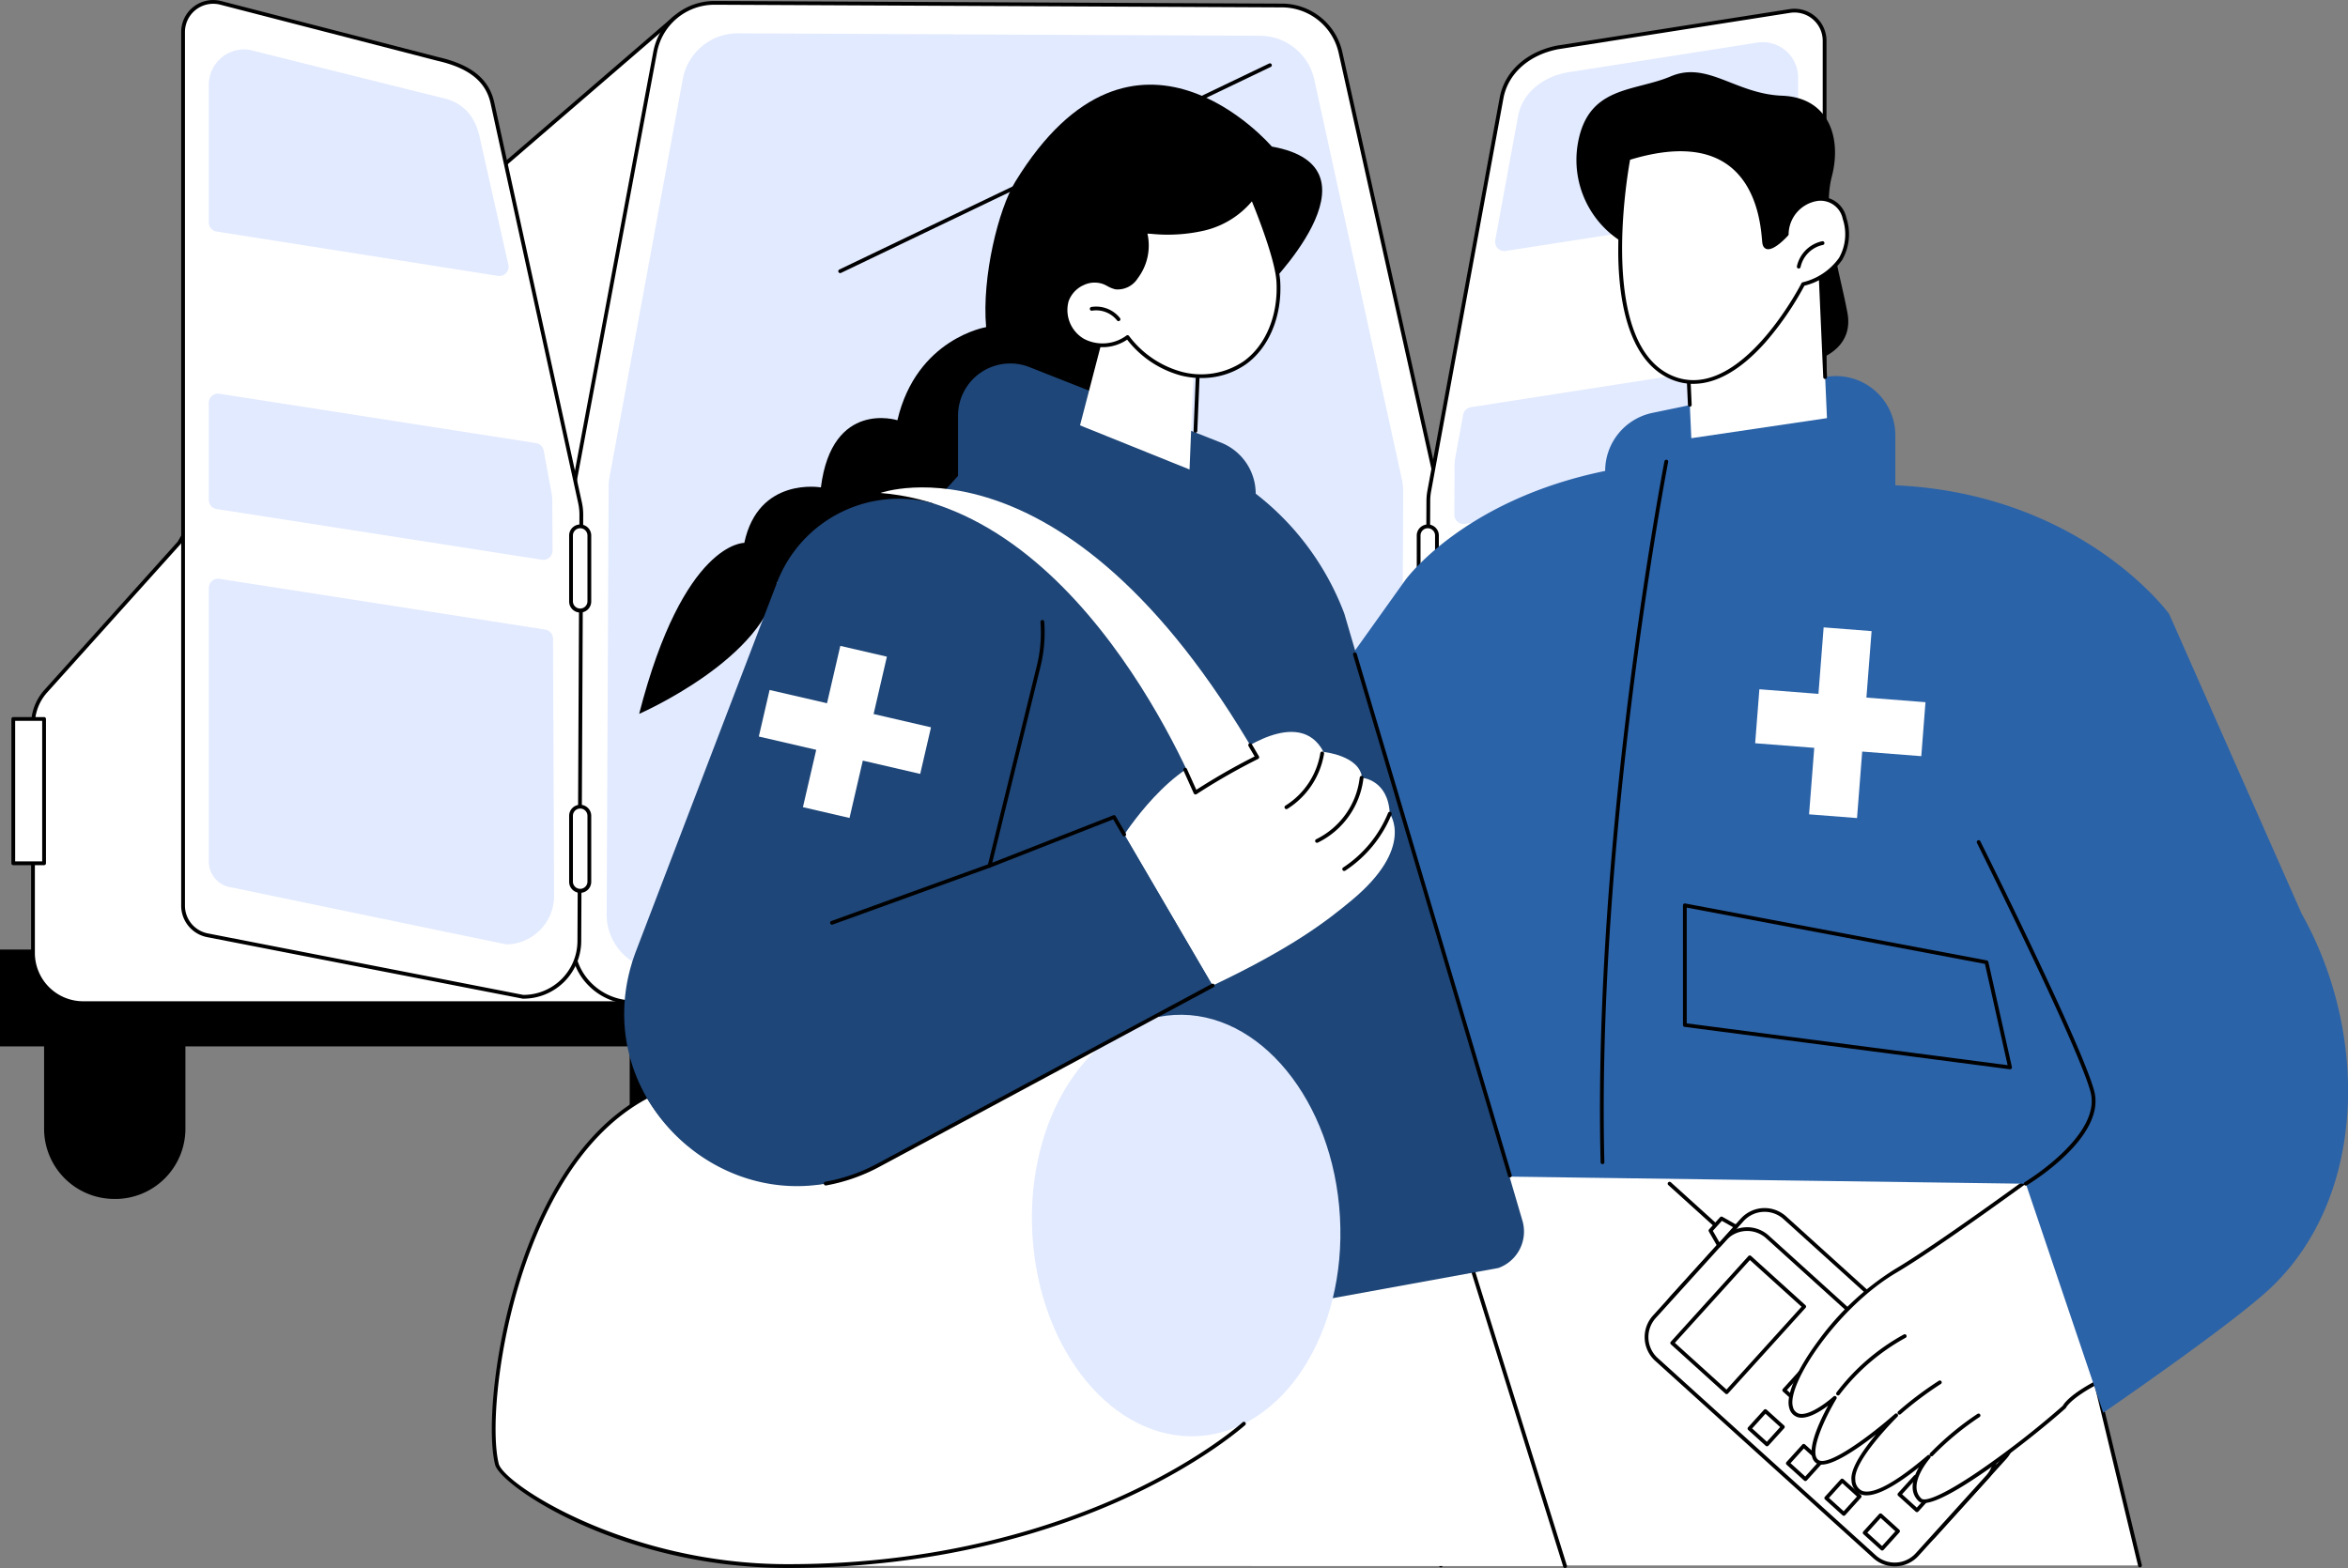 <svg id="Grupo_1103870" data-name="Grupo 1103870" xmlns="http://www.w3.org/2000/svg" xmlns:xlink="http://www.w3.org/1999/xlink" width="303.231" height="202.556" viewBox="0 0 303.231 202.556">
  <rect x="0" y="0" width="303.231" height="202.556" fill="#808080" stroke="none"/>
  <defs>
    <clipPath id="clip-path">
      <rect id="Rectángulo_403940" data-name="Rectángulo 403940" width="303.231" height="202.556" fill="none"/>
    </clipPath>
  </defs>
  <g id="Grupo_1103869" data-name="Grupo 1103869" clip-path="url(#clip-path)">
    <path id="Trazado_884452" data-name="Trazado 884452" d="M661.46,513.6h-.1a9.075,9.075,0,0,1-9.075-9.075V483.412a9.075,9.075,0,0,1,9.075-9.075h.1a9.075,9.075,0,0,1,9.075,9.075v21.117a9.075,9.075,0,0,1-9.075,9.075" transform="translate(-493.29 -358.718)"/>
    <path id="Trazado_884453" data-name="Trazado 884453" d="M342.8,513.6h-.1a9.075,9.075,0,0,1-9.075-9.075V483.412a9.075,9.075,0,0,1,9.075-9.075h.1a9.075,9.075,0,0,1,9.075,9.075v21.117A9.075,9.075,0,0,1,342.8,513.6" transform="translate(-252.303 -358.718)"/>
    <path id="Trazado_884454" data-name="Trazado 884454" d="M32.527,513.6h-.1a9.075,9.075,0,0,1-9.075-9.075V483.412a9.075,9.075,0,0,1,9.075-9.075h.1a9.075,9.075,0,0,1,9.075,9.075v21.117a9.075,9.075,0,0,1-9.075,9.075" transform="translate(-17.658 -358.718)"/>
    <rect id="Rectángulo_403925" data-name="Rectángulo 403925" width="183.836" height="12.508" transform="translate(0 122.667)"/>
    <path id="Trazado_884455" data-name="Trazado 884455" d="M101.255,136.6H23.967a6.481,6.481,0,0,1-6.482-6.48v-29.5a6.479,6.479,0,0,1,1.661-4.332l17.232-19.17L50.909,51.942l49.5-42.676Z" transform="translate(-13.223 -7.007)" fill="#fff"/>
    <path id="Trazado_884456" data-name="Trazado 884456" d="M100.5,136.087H23.211a6.732,6.732,0,0,1-6.726-6.724v-29.5a6.713,6.713,0,0,1,1.723-4.494L35.423,76.215l14.519-25.15A.243.243,0,0,1,49.994,51l49.5-42.676a.244.244,0,0,1,.4.183l.847,127.333a.244.244,0,0,1-.244.245M50.343,51.344,35.833,76.481a.237.237,0,0,1-.03.041L18.571,95.692a6.227,6.227,0,0,0-1.6,4.169v29.5a6.244,6.244,0,0,0,6.238,6.237h77.043L99.412,9.039Z" transform="translate(-12.467 -6.252)"/>
    <path id="Trazado_884457" data-name="Trazado 884457" d="M406.9,131.07l-95.663-.445a7.773,7.773,0,0,1-7.8-7.741L303.709,64a7.583,7.583,0,0,1,.129-1.358L314.09,7.825a7.8,7.8,0,0,1,7.745-6.31l73.131.34a7.81,7.81,0,0,1,7.621,6.057L414.866,63a7.575,7.575,0,0,1,.182,1.684l-.273,58.719a7.772,7.772,0,0,1-7.874,7.668" transform="translate(-229.473 -1.145)" fill="#fff"/>
    <path id="Trazado_884458" data-name="Trazado 884458" d="M406.182,130.558h-.039l-95.663-.445a8.1,8.1,0,0,1-5.7-2.353,7.83,7.83,0,0,1-2.342-5.633l.274-58.886a7.841,7.841,0,0,1,.133-1.4L313.095,7.024A8.038,8.038,0,0,1,321.041.515h.039l73.131.341A8.008,8.008,0,0,1,402.069,7.1L414.347,62.19a7.846,7.846,0,0,1,.187,1.739l-.273,58.719a7.83,7.83,0,0,1-2.395,5.611,8.1,8.1,0,0,1-5.685,2.3M321.041,1a7.55,7.55,0,0,0-7.467,6.111L303.321,61.928a7.343,7.343,0,0,0-.125,1.315l-.274,58.886a7.346,7.346,0,0,0,2.2,5.284,7.612,7.612,0,0,0,5.361,2.212l95.663.445h.037a7.613,7.613,0,0,0,5.345-2.162,7.348,7.348,0,0,0,2.247-5.264l.273-58.719a7.352,7.352,0,0,0-.176-1.63L401.593,7.209a7.523,7.523,0,0,0-7.384-5.866L321.078,1Z" transform="translate(-228.717 -0.389)"/>
    <path id="Trazado_884459" data-name="Trazado 884459" d="M416.759,139.105,328.6,138.7a7.224,7.224,0,0,1-7.19-7.257l.257-55.21a7.242,7.242,0,0,1,.119-1.273l9.453-51.393a7.223,7.223,0,0,1,7.138-5.917l67.4.313a7.224,7.224,0,0,1,7.023,5.678l11.312,51.646a7.228,7.228,0,0,1,.167,1.579l-.256,55.053a7.224,7.224,0,0,1-7.257,7.19" transform="translate(-243.063 -13.345)" fill="#e2eaff"/>
    <path id="Trazado_884460" data-name="Trazado 884460" d="M444.384,60.668a.244.244,0,0,1-.106-.463L499.768,33.6a.244.244,0,1,1,.211.439L444.49,60.644a.24.24,0,0,1-.105.024" transform="translate(-335.882 -25.388)"/>
    <path id="Trazado_884461" data-name="Trazado 884461" d="M464.592,425.193a.243.243,0,0,1-.061-.008L384.108,404.3a.244.244,0,0,1,.123-.472l80.423,20.883a.244.244,0,0,1-.061.48" transform="translate(-290.344 -305.391)"/>
    <rect id="Rectángulo_403926" data-name="Rectángulo 403926" width="3.976" height="18.642" transform="translate(1.715 92.877)" fill="#fff"/>
    <path id="Trazado_884462" data-name="Trazado 884462" d="M10.257,399.166H6.281a.244.244,0,0,1-.244-.244V380.281a.244.244,0,0,1,.244-.244h3.976a.244.244,0,0,1,.244.244v18.642a.244.244,0,0,1-.244.244m-3.733-.487h3.489V380.525H6.524Z" transform="translate(-4.565 -287.403)"/>
    <path id="Trazado_884463" data-name="Trazado 884463" d="M148.261,65.7,136.949,14.057c-.724-3.3-3.456-4.861-7.023-5.678L101.86,1.127A3.891,3.891,0,0,0,97,4.893V117.76a3.89,3.89,0,0,0,3.147,3.818l40.774,7.947a7.224,7.224,0,0,0,7.257-7.19l.256-55.053a7.228,7.228,0,0,0-.167-1.579" transform="translate(-73.353 -0.757)" fill="#fff"/>
    <path id="Trazado_884464" data-name="Trazado 884464" d="M140.192,129.012a.41.41,0,0,1-.081,0L99.338,121.06A4.142,4.142,0,0,1,95.994,117V4.136a4.134,4.134,0,0,1,5.169-4L129.23,7.386c4.247.973,6.537,2.836,7.2,5.861l11.312,51.647a7.5,7.5,0,0,1,.173,1.632l-.256,55.053a7.476,7.476,0,0,1-7.467,7.433m-.01-.488h.01a6.988,6.988,0,0,0,6.98-6.948l.256-55.052A7,7,0,0,0,147.266,65L135.954,13.352c-.617-2.82-2.791-4.565-6.839-5.492L101.042.605a3.648,3.648,0,0,0-4.56,3.531V117a3.653,3.653,0,0,0,2.949,3.579Z" transform="translate(-72.596 0)"/>
    <path id="Trazado_884465" data-name="Trazado 884465" d="M154.9,221.436a6.254,6.254,0,0,1,.1,1.1l.029,6.345a1.191,1.191,0,0,1-1.375,1.183l-42.012-6.549a1.192,1.192,0,0,1-1.008-1.177V209.8a1.192,1.192,0,0,1,1.375-1.177l40.89,6.375a1.191,1.191,0,0,1,.988.962Z" transform="translate(-83.672 -157.757)" fill="#e2eaff"/>
    <path id="Trazado_884466" data-name="Trazado 884466" d="M110.64,48.534V30.752a4.566,4.566,0,0,1,4.757-4.561,4.347,4.347,0,0,1,.855.137l24.267,6.061c3.22.625,4.668,2.678,5.216,5.661l3.6,16a1.192,1.192,0,0,1-1.356,1.393l-36.335-5.728a1.191,1.191,0,0,1-1.008-1.177" transform="translate(-83.672 -19.804)" fill="#e2eaff"/>
    <path id="Trazado_884467" data-name="Trazado 884467" d="M154.08,313.28a1.192,1.192,0,0,1,1.008,1.172l.14,33.206a6.262,6.262,0,0,1-6.144,6.29c-.059,0-35.477-7.356-35.477-7.356a3.373,3.373,0,0,1-2.967-3.348V307.9a1.192,1.192,0,0,1,1.375-1.177Z" transform="translate(-83.672 -231.948)" fill="#e2eaff"/>
    <path id="Trazado_884468" data-name="Trazado 884468" d="M772.679,10.366c-3.714.721-6.62,3.1-7.253,6.54l-9.338,50.769a7.219,7.219,0,0,0-.119,1.273l-.257,55.21a7.224,7.224,0,0,0,7.19,7.257l40.821-4.95a3.891,3.891,0,0,0,3.423-3.862V9.5a3.891,3.891,0,0,0-4.494-3.843Z" transform="translate(-571.508 -4.245)" fill="#fff"/>
    <path id="Trazado_884469" data-name="Trazado 884469" d="M762.145,130.906h0a7.467,7.467,0,0,1-7.433-7.5l.257-55.21a7.473,7.473,0,0,1,.123-1.316L764.43,16.11c.622-3.384,3.476-5.965,7.446-6.736l.008,0,29.972-4.7a4.135,4.135,0,0,1,4.776,4.084v113.1a4.138,4.138,0,0,1-3.637,4.1l-40.821,4.95-.029,0M771.965,9.853c-3.767.732-6.47,3.163-7.056,6.344l-9.338,50.769a6.972,6.972,0,0,0-.115,1.23l-.257,55.21a6.98,6.98,0,0,0,6.932,7.012l40.805-4.948a3.65,3.65,0,0,0,3.208-3.62V8.752a3.647,3.647,0,0,0-4.213-3.6Z" transform="translate(-570.751 -3.492)"/>
    <path id="Trazado_884470" data-name="Trazado 884470" d="M770.68,202.447a6.205,6.205,0,0,0-.1,1.1l-.029,6.345a1.191,1.191,0,0,0,1.375,1.183l42.011-6.549a1.191,1.191,0,0,0,1.008-1.177V190.807a1.191,1.191,0,0,0-1.375-1.177L772.676,196a1.191,1.191,0,0,0-.988.962Z" transform="translate(-582.727 -143.397)" fill="#e2eaff"/>
    <path id="Trazado_884471" data-name="Trazado 884471" d="M831.283,42.418v-15.5a4.565,4.565,0,0,0-5.273-4.509L801.4,26.273c-3.22.625-5.739,2.687-6.288,5.67l-2.941,15.988a1.192,1.192,0,0,0,1.356,1.393L830.275,43.6a1.192,1.192,0,0,0,1.008-1.177" transform="translate(-599.068 -16.905)" fill="#e2eaff"/>
    <path id="Trazado_884472" data-name="Trazado 884472" d="M770.9,294.291a1.192,1.192,0,0,0-1.008,1.172l-.14,30.141a6.262,6.262,0,0,0,6.144,6.29,1.3,1.3,0,0,0,.176-.01l35.3-4.28a3.373,3.373,0,0,0,2.967-3.348V288.91a1.192,1.192,0,0,0-1.375-1.177Z" transform="translate(-582.127 -217.587)" fill="#e2eaff"/>
    <path id="Trazado_884473" data-name="Trazado 884473" d="M752.815,289.851a1.183,1.183,0,0,1-1.182-1.182v-8.525a1.182,1.182,0,0,1,2.365,0v8.525a1.182,1.182,0,0,1-1.182,1.182" transform="translate(-568.423 -210.965)" fill="#fff"/>
    <path id="Trazado_884474" data-name="Trazado 884474" d="M752.059,289.339a1.428,1.428,0,0,1-1.426-1.426v-8.525a1.426,1.426,0,0,1,2.852,0v8.525a1.427,1.427,0,0,1-1.426,1.426m0-10.889a.94.94,0,0,0-.939.938v8.525a.939.939,0,0,0,1.877,0v-8.525a.939.939,0,0,0-.938-.938" transform="translate(-567.667 -210.209)"/>
    <path id="Trazado_884475" data-name="Trazado 884475" d="M752.815,438.4a1.183,1.183,0,0,1-1.182-1.182V428.7a1.182,1.182,0,0,1,2.365,0v8.525a1.182,1.182,0,0,1-1.182,1.182" transform="translate(-568.423 -323.309)" fill="#fff"/>
    <path id="Trazado_884476" data-name="Trazado 884476" d="M752.059,437.892a1.428,1.428,0,0,1-1.426-1.426v-8.525a1.426,1.426,0,0,1,2.852,0v8.525a1.427,1.427,0,0,1-1.426,1.426m0-10.889a.94.94,0,0,0-.939.938v8.525a.939.939,0,0,0,1.877,0v-8.525a.939.939,0,0,0-.938-.938" transform="translate(-567.667 -322.552)"/>
    <path id="Trazado_884477" data-name="Trazado 884477" d="M303.729,289.851a1.182,1.182,0,0,1-1.182-1.182v-8.525a1.182,1.182,0,0,1,2.365,0v8.525a1.182,1.182,0,0,1-1.182,1.182" transform="translate(-228.801 -210.965)" fill="#fff"/>
    <path id="Trazado_884478" data-name="Trazado 884478" d="M302.973,289.339a1.428,1.428,0,0,1-1.426-1.426v-8.525a1.426,1.426,0,0,1,2.852,0v8.525a1.427,1.427,0,0,1-1.426,1.426m0-10.889a.94.94,0,0,0-.939.938v8.525a.939.939,0,0,0,1.877,0v-8.525a.94.94,0,0,0-.938-.938" transform="translate(-228.045 -210.209)"/>
    <path id="Trazado_884479" data-name="Trazado 884479" d="M303.729,438.4a1.182,1.182,0,0,1-1.182-1.182V428.7a1.182,1.182,0,0,1,2.365,0v8.525a1.182,1.182,0,0,1-1.182,1.182" transform="translate(-228.801 -323.309)" fill="#fff"/>
    <path id="Trazado_884480" data-name="Trazado 884480" d="M302.973,437.892a1.428,1.428,0,0,1-1.426-1.426v-8.525a1.426,1.426,0,0,1,2.852,0v8.525a1.427,1.427,0,0,1-1.426,1.426m0-10.889a.94.94,0,0,0-.939.938v8.525a.939.939,0,0,0,1.877,0v-8.525a.94.94,0,0,0-.938-.938" transform="translate(-228.045 -322.552)"/>
    <path id="Trazado_884481" data-name="Trazado 884481" d="M853.689,651.5H763.406s.243-32.435,2.775-57.419l74.278,1.023Z" transform="translate(-577.327 -449.274)" fill="#fff"/>
    <path id="Trazado_884482" data-name="Trazado 884482" d="M852.932,639.238a.244.244,0,0,1-.237-.187l-14.7-61.005-72.353,5.108c-2.644,21.36-2.748,55.5-2.748,55.84a.244.244,0,0,1-.244.243h0a.244.244,0,0,1-.243-.244c0-.345.105-34.723,2.777-56.1a.244.244,0,0,1,.225-.213l72.759-5.137a.244.244,0,0,1,.254.186l14.749,61.206a.244.244,0,0,1-.18.294.255.255,0,0,1-.057.007" transform="translate(-576.57 -436.769)"/>
    <path id="Trazado_884483" data-name="Trazado 884483" d="M890.384,632.732a.242.242,0,0,1-.163-.063l-6.5-5.881a.244.244,0,1,1,.327-.361l6.5,5.881a.244.244,0,0,1-.164.424" transform="translate(-668.255 -473.688)"/>
    <path id="Trazado_884484" data-name="Trazado 884484" d="M916.53,683.283l9.1-10.051a3.9,3.9,0,0,0-.274-5.506L897.2,642.246a3.9,3.9,0,0,0-5.505.274l-9.1,10.051a3.9,3.9,0,0,0,.274,5.506l28.156,25.48a3.9,3.9,0,0,0,5.505-.274" transform="translate(-666.701 -484.937)" fill="#fff"/>
    <path id="Trazado_884485" data-name="Trazado 884485" d="M912.882,684.057a4.126,4.126,0,0,1-2.777-1.069l-28.156-25.48a4.142,4.142,0,0,1-.291-5.85l9.1-10.05a4.146,4.146,0,0,1,5.849-.291l28.156,25.48a4.142,4.142,0,0,1,.291,5.851l-9.1,10.05a4.131,4.131,0,0,1-3.072,1.36m-19.053-43.323a3.646,3.646,0,0,0-2.711,1.2l-9.1,10.05a3.654,3.654,0,0,0,.257,5.162l28.156,25.48a3.659,3.659,0,0,0,5.161-.257l9.1-10.051a3.654,3.654,0,0,0-.257-5.162l-28.156-25.48a3.641,3.641,0,0,0-2.45-.943" transform="translate(-665.944 -484.187)"/>
    <path id="Trazado_884486" data-name="Trazado 884486" d="M907.323,693.453l9.1-10.051a3.9,3.9,0,0,0-.274-5.506l-28.156-25.48a3.9,3.9,0,0,0-5.505.274l-9.1,10.051a3.9,3.9,0,0,0,.274,5.506l28.156,25.48a3.9,3.9,0,0,0,5.505-.274" transform="translate(-659.738 -492.628)" fill="#fff"/>
    <path id="Trazado_884487" data-name="Trazado 884487" d="M903.675,694.227a4.126,4.126,0,0,1-2.777-1.069l-28.156-25.48a4.141,4.141,0,0,1-.291-5.85l9.1-10.051a4.146,4.146,0,0,1,5.849-.291l28.156,25.48a4.141,4.141,0,0,1,.291,5.85l-9.1,10.051a4.131,4.131,0,0,1-3.072,1.36M884.622,650.9a3.646,3.646,0,0,0-2.711,1.2l-9.1,10.051a3.654,3.654,0,0,0,.257,5.162l28.156,25.48a3.659,3.659,0,0,0,5.161-.257l9.1-10.051a3.654,3.654,0,0,0-.257-5.162l-28.156-25.48a3.64,3.64,0,0,0-2.45-.943" transform="translate(-658.982 -491.879)"/>
    <rect id="Rectángulo_403927" data-name="Rectángulo 403927" width="14.926" height="9.479" transform="matrix(0.671, -0.741, 0.741, 0.671, 215.957, 173.491)" fill="#fff"/>
    <path id="Trazado_884488" data-name="Trazado 884488" d="M892.252,683.28a.241.241,0,0,1-.163-.063l-7.028-6.36a.244.244,0,0,1-.017-.344l10.017-11.065a.243.243,0,0,1,.344-.017l7.028,6.36a.244.244,0,0,1,.017.344L892.433,683.2a.243.243,0,0,1-.181.08m-6.684-6.621,6.667,6.033,9.69-10.7-6.667-6.033Z" transform="translate(-669.268 -503.185)"/>
    <rect id="Rectángulo_403928" data-name="Rectángulo 403928" width="3.05" height="3.05" transform="translate(234.913 174.63) rotate(-47.847)" fill="#fff"/>
    <path id="Trazado_884489" data-name="Trazado 884489" d="M965.255,710.952a.242.242,0,0,1-.163-.063l-2.262-2.047a.244.244,0,0,1-.017-.344l2.047-2.261a.243.243,0,0,1,.344-.017l2.262,2.047a.243.243,0,0,1,.017.344l-2.047,2.261a.244.244,0,0,1-.181.08m-1.917-2.308,1.9,1.72,1.72-1.9-1.9-1.72Z" transform="translate(-728.08 -534.031)"/>
    <rect id="Rectángulo_403929" data-name="Rectángulo 403929" width="3.05" height="3.05" transform="translate(230.425 179.588) rotate(-47.847)" fill="#fff"/>
    <path id="Trazado_884490" data-name="Trazado 884490" d="M946.84,731.293a.242.242,0,0,1-.163-.063l-2.262-2.047a.244.244,0,0,1-.017-.344l2.047-2.261a.243.243,0,0,1,.344-.017l2.262,2.047a.243.243,0,0,1,.017.344l-2.047,2.261a.244.244,0,0,1-.181.08m-1.917-2.308,1.9,1.72,1.72-1.9-1.9-1.72Z" transform="translate(-714.154 -549.414)"/>
    <rect id="Rectángulo_403930" data-name="Rectángulo 403930" width="3.05" height="3.05" transform="translate(225.936 184.546) rotate(-47.847)" fill="#fff"/>
    <path id="Trazado_884491" data-name="Trazado 884491" d="M928.425,751.635a.242.242,0,0,1-.163-.063L926,749.525a.244.244,0,0,1-.017-.344l2.048-2.261a.243.243,0,0,1,.344-.017l2.262,2.047a.243.243,0,0,1,.017.344l-2.047,2.261a.243.243,0,0,1-.181.08m-1.917-2.308,1.9,1.72,1.72-1.9-1.9-1.72Z" transform="translate(-700.228 -564.798)"/>
    <rect id="Rectángulo_403931" data-name="Rectángulo 403931" width="3.05" height="3.05" transform="translate(239.872 179.118) rotate(-47.847)" fill="#fff"/>
    <path id="Trazado_884492" data-name="Trazado 884492" d="M985.6,729.363a.242.242,0,0,1-.164-.063l-2.262-2.047a.244.244,0,0,1-.017-.344l2.047-2.261a.243.243,0,0,1,.344-.017l2.262,2.047a.243.243,0,0,1,.017.344l-2.047,2.262a.242.242,0,0,1-.181.08m-1.918-2.308,1.9,1.72,1.72-1.9-1.9-1.72Z" transform="translate(-743.466 -547.955)"/>
    <rect id="Rectángulo_403932" data-name="Rectángulo 403932" width="3.05" height="3.05" transform="translate(235.384 184.076) rotate(-47.847)" fill="#fff"/>
    <path id="Trazado_884493" data-name="Trazado 884493" d="M967.184,749.7a.243.243,0,0,1-.164-.063l-2.262-2.047a.244.244,0,0,1-.017-.344l2.047-2.261a.243.243,0,0,1,.344-.017l2.262,2.047a.243.243,0,0,1,.017.344l-2.047,2.262a.243.243,0,0,1-.181.08m-1.918-2.308,1.9,1.72,1.72-1.9-1.9-1.72Z" transform="translate(-729.539 -563.338)"/>
    <rect id="Rectángulo_403933" data-name="Rectángulo 403933" width="3.051" height="3.051" transform="translate(230.895 189.034) rotate(-47.847)" fill="#fff"/>
    <path id="Trazado_884494" data-name="Trazado 884494" d="M948.769,770.046a.242.242,0,0,1-.164-.063l-2.262-2.047a.244.244,0,0,1-.017-.344l2.047-2.261a.243.243,0,0,1,.344-.017l2.262,2.047a.243.243,0,0,1,.017.344l-2.047,2.262a.243.243,0,0,1-.181.08m-1.918-2.308,1.9,1.72,1.72-1.9-1.9-1.72Z" transform="translate(-715.613 -578.721)"/>
    <rect id="Rectángulo_403934" data-name="Rectángulo 403934" width="3.05" height="3.05" transform="translate(244.831 183.606) rotate(-47.847)" fill="#fff"/>
    <path id="Trazado_884495" data-name="Trazado 884495" d="M1005.945,747.775a.242.242,0,0,1-.163-.063l-2.262-2.047a.244.244,0,0,1-.017-.344l2.047-2.261a.243.243,0,0,1,.344-.017l2.262,2.047a.243.243,0,0,1,.017.344l-2.047,2.262a.243.243,0,0,1-.181.08m-1.917-2.308,1.9,1.72,1.72-1.9-1.9-1.72Z" transform="translate(-758.852 -561.879)"/>
    <rect id="Rectángulo_403935" data-name="Rectángulo 403935" width="3.05" height="3.05" transform="translate(240.343 188.564) rotate(-47.847)" fill="#fff"/>
    <path id="Trazado_884496" data-name="Trazado 884496" d="M987.53,768.116a.242.242,0,0,1-.163-.063l-2.262-2.047a.244.244,0,0,1-.017-.344l2.047-2.262a.243.243,0,0,1,.344-.017l2.262,2.047a.243.243,0,0,1,.017.344l-2.047,2.261a.243.243,0,0,1-.181.08m-1.917-2.308,1.9,1.72,1.72-1.9-1.9-1.72Z" transform="translate(-744.926 -577.261)"/>
    <rect id="Rectángulo_403936" data-name="Rectángulo 403936" width="3.051" height="3.051" transform="matrix(0.671, -0.741, 0.741, 0.671, 235.854, 193.522)" fill="#fff"/>
    <path id="Trazado_884497" data-name="Trazado 884497" d="M969.115,788.457a.242.242,0,0,1-.163-.063l-2.262-2.047a.244.244,0,0,1-.017-.344l2.047-2.261a.243.243,0,0,1,.344-.017l2.262,2.047a.243.243,0,0,1,.017.344l-2.047,2.262a.244.244,0,0,1-.181.08M967.2,786.15l1.9,1.72,1.72-1.9-1.9-1.72Z" transform="translate(-731 -592.645)"/>
    <rect id="Rectángulo_403937" data-name="Rectángulo 403937" width="3.05" height="3.05" transform="matrix(0.671, -0.741, 0.741, 0.671, 249.79, 188.093)" fill="#fff"/>
    <path id="Trazado_884498" data-name="Trazado 884498" d="M1026.289,766.188a.242.242,0,0,1-.163-.063l-2.262-2.047a.244.244,0,0,1-.017-.344l2.047-2.261a.244.244,0,0,1,.344-.017l2.262,2.047a.243.243,0,0,1,.017.344l-2.047,2.261a.244.244,0,0,1-.181.08m-1.917-2.308,1.9,1.72,1.72-1.9-1.9-1.72Z" transform="translate(-774.237 -575.804)"/>
    <rect id="Rectángulo_403938" data-name="Rectángulo 403938" width="3.05" height="3.05" transform="matrix(0.671, -0.741, 0.741, 0.671, 245.302, 193.051)" fill="#fff"/>
    <path id="Trazado_884499" data-name="Trazado 884499" d="M1007.874,786.528a.242.242,0,0,1-.164-.063l-2.262-2.047a.244.244,0,0,1-.017-.344l2.047-2.261a.244.244,0,0,1,.344-.017l2.262,2.047a.243.243,0,0,1,.017.344l-2.047,2.261a.242.242,0,0,1-.181.08m-1.918-2.308,1.9,1.72,1.72-1.9-1.9-1.72Z" transform="translate(-760.311 -591.186)"/>
    <rect id="Rectángulo_403939" data-name="Rectángulo 403939" width="3.05" height="3.05" transform="matrix(0.671, -0.741, 0.741, 0.671, 240.813, 198.01)" fill="#fff"/>
    <path id="Trazado_884500" data-name="Trazado 884500" d="M989.459,806.869a.243.243,0,0,1-.164-.063l-2.262-2.047a.244.244,0,0,1-.017-.344l2.047-2.261a.244.244,0,0,1,.344-.017l2.262,2.047a.243.243,0,0,1,.017.344l-2.047,2.262a.243.243,0,0,1-.181.08m-1.918-2.308,1.9,1.72,1.72-1.9-1.9-1.72Z" transform="translate(-746.385 -606.569)"/>
    <path id="Trazado_884501" data-name="Trazado 884501" d="M907.361,649.246l2.193-2.423-1.877-1.062-1.418,1.566Z" transform="translate(-685.36 -488.358)" fill="#fff"/>
    <path id="Trazado_884502" data-name="Trazado 884502" d="M906.605,648.733h-.026a.244.244,0,0,1-.185-.121l-1.1-1.918a.244.244,0,0,1,.031-.285l1.418-1.566a.243.243,0,0,1,.3-.049l1.877,1.062a.244.244,0,0,1,.061.376l-2.193,2.423a.244.244,0,0,1-.181.08m-.8-2.13.846,1.474,1.764-1.949-1.442-.816Z" transform="translate(-684.604 -487.601)"/>
    <path id="Trazado_884503" data-name="Trazado 884503" d="M990.644,591.01s-20.9,15.679-28.458,20.125-14.438,14.614-13.5,17.637,5.641-1.245,5.641-1.245-4.18,6.915-2.25,8.233,10.177-5.974,10.177-5.974-5.846,5.753-5.521,8.361,2.972,2.767,9.73-3c0,0-3.222,3.606-1.115,5.574,1.573,1.469,12.934-6.95,18.622-12.019,0,0,1.13-2.743,12.525-6.575Z" transform="translate(-717.382 -446.952)" fill="#fff"/>
    <path id="Trazado_884504" data-name="Trazado 884504" d="M965.121,640.358a.971.971,0,0,1-.685-.218c-1.357-1.269-.732-3.1.011-4.386-3.583,2.858-6.11,4.029-7.521,3.482a2.014,2.014,0,0,1-1.18-1.814c-.191-1.536,1.57-4.023,3.167-5.924-2.648,2.069-6.385,4.618-7.719,3.707-1.622-1.108.387-5.325,1.531-7.425-1.066.792-2.739,1.82-3.9,1.5a1.619,1.619,0,0,1-1.115-1.193c-.485-1.555.894-4.813,3.6-8.5a35.592,35.592,0,0,1,10.007-9.418c7.455-4.388,28.226-19.954,28.435-20.11a.244.244,0,0,1,.386.15l5.855,31.113a.244.244,0,0,1-.162.276c-11.047,3.716-12.367,6.414-12.379,6.441a.259.259,0,0,1-.062.086c-4.39,3.912-15.048,12.234-18.266,12.234m.6-6.215a.244.244,0,0,1,.182.406c-.031.034-3.039,3.451-1.131,5.234.451.422,2.648-.3,7.464-3.581a116.257,116.257,0,0,0,10.795-8.411c.23-.429,2.008-3.052,12.444-6.588l-5.743-30.521c-2.642,1.975-21.193,15.8-28.167,19.906-7.718,4.544-14.259,14.555-13.387,17.354a1.149,1.149,0,0,0,.777.868c1.276.347,3.657-1.486,4.467-2.221a.244.244,0,0,1,.372.306c-1.569,2.6-3.587,7.04-2.321,7.905,1.292.883,6.745-3.185,9.878-5.955a.244.244,0,0,1,.333.356c-.058.057-5.757,5.7-5.451,8.158a1.569,1.569,0,0,0,.873,1.42c.971.377,3.226-.112,8.457-4.579a.243.243,0,0,1,.158-.058" transform="translate(-716.633 -446.195)"/>
    <path id="Trazado_884505" data-name="Trazado 884505" d="M973.082,715.015a.244.244,0,0,1-.194-.391,27.5,27.5,0,0,1,8.7-7.495.244.244,0,0,1,.233.428,27.009,27.009,0,0,0-8.55,7.361.243.243,0,0,1-.194.1" transform="translate(-735.71 -534.745)"/>
    <path id="Trazado_884506" data-name="Trazado 884506" d="M1005.61,736a.244.244,0,0,1-.16-.427,45.059,45.059,0,0,1,5.258-3.952.244.244,0,0,1,.263.41,44.622,44.622,0,0,0-5.2,3.909.242.242,0,0,1-.16.06" transform="translate(-760.309 -553.256)"/>
    <path id="Trazado_884507" data-name="Trazado 884507" d="M1022.6,754.677a.244.244,0,0,1-.175-.414,37.179,37.179,0,0,1,6.124-5.079.244.244,0,0,1,.269.407,36.66,36.66,0,0,0-6.044,5.012.244.244,0,0,1-.175.074" transform="translate(-773.161 -566.54)"/>
    <path id="Trazado_884508" data-name="Trazado 884508" d="M800.839,230.036s-11.259-15.531-35.36-16.617v-6.447a7.66,7.66,0,0,0-9.216-7.5l-22.156,4.594a7.659,7.659,0,0,0-6.1,7.5c-18.35,3.751-25.8,14.082-25.8,14.082l-13.66,19.138,20.1,57.849,73.688,1.012,9.995,29.577s16.861-11.545,21.758-16.246c12.307-11.812,12.508-32.85,3.868-48.21Z" transform="translate(-520.708 -150.729)" fill="#2b63a8"/>
    <path id="Trazado_884509" data-name="Trazado 884509" d="M933.922,500.231l-.032,0-42-5.477a.244.244,0,0,1-.212-.242V479.051a.243.243,0,0,1,.088-.187.24.24,0,0,1,.2-.052l38.959,7.356a.244.244,0,0,1,.193.186l3.039,13.58a.244.244,0,0,1-.238.3M892.167,494.3l41.44,5.4-2.928-13.083-38.513-7.272Z" transform="translate(-674.334 -362.099)"/>
    <path id="Trazado_884510" data-name="Trazado 884510" d="M951.929,342.162l-7.63-.594.669-8.59-6.193-.482-.669,8.59-7.63-.594-.543,6.972,7.63.594-.669,8.59,6.193.482.669-8.59,7.63.594Z" transform="translate(-703.263 -251.45)" fill="#fff"/>
    <path id="Trazado_884511" data-name="Trazado 884511" d="M1053.65,489.889a.244.244,0,0,1-.126-.453c.1-.06,9.955-6.049,8.5-11.629-1.5-5.732-14.547-31.934-14.679-32.2a.244.244,0,0,1,.436-.218c.538,1.08,13.206,26.512,14.714,32.292,1.548,5.932-8.3,11.918-8.72,12.17a.242.242,0,0,1-.125.035" transform="translate(-792.036 -336.726)"/>
    <path id="Trazado_884512" data-name="Trazado 884512" d="M848.03,334.694a.244.244,0,0,1-.244-.238c-1.036-42.349,8.149-90.069,8.242-90.546a.244.244,0,1,1,.478.093c-.093.477-9.268,48.146-8.233,90.441a.244.244,0,0,1-.238.25Z" transform="translate(-641.077 -184.308)"/>
    <path id="Trazado_884513" data-name="Trazado 884513" d="M865.553,75.665s5.585-1.188,4.634-6.3-3.327-12.6-2.02-17.586-.357-10.219-6.417-10.457-9.625-4.515-14.378-2.5-10.694,1.188-12,8.674a12.463,12.463,0,0,0,8.555,14.021c4.4,1.188,21.626,14.14,21.626,14.14" transform="translate(-631.602 -28.957)"/>
    <path id="Trazado_884514" data-name="Trazado 884514" d="M910.861,130.569l.98,22.19-17.517,2.591-.574-12.662Z" transform="translate(-675.899 -98.743)" fill="#fff"/>
    <path id="Trazado_884515" data-name="Trazado 884515" d="M893.372,150.525a.244.244,0,0,1-.243-.233l-.378-8.349a.244.244,0,0,1,.1-.21l17.11-12.12a.244.244,0,0,1,.385.188l.746,16.9a.244.244,0,0,1-.487.021l-.727-16.452-16.637,11.785.372,8.216a.244.244,0,0,1-.233.254h-.011" transform="translate(-675.143 -97.986)"/>
    <path id="Trazado_884516" data-name="Trazado 884516" d="M859.444,80.313s-4.842,24.565,5.979,28.474c8.783,3.174,16.583-12.222,16.583-12.222s7.224-1.534,5.352-8.463c-1.185-4.387-7.285-2.719-7.473,2.018,0,0-2.7,2.98-2.914,1.034s-.6-16.076-17.527-10.84" transform="translate(-649.139 -59.863)" fill="#fff"/>
    <path id="Trazado_884517" data-name="Trazado 884517" d="M867.071,108.7a7.266,7.266,0,0,1-2.487-.439c-4.527-1.636-7.02-7.143-7.208-15.927a68.129,68.129,0,0,1,1.073-12.824.243.243,0,0,1,.167-.185c5.532-1.712,9.888-1.538,12.945.515,4.214,2.83,4.7,8.364,4.863,10.182.012.141.023.259.033.35.019.172.07.387.206.431.426.134,1.556-.814,2.227-1.538a4.9,4.9,0,0,1,4.166-4.687,3.388,3.388,0,0,1,3.782,2.7,6.669,6.669,0,0,1-.538,5.393,8.334,8.334,0,0,1-4.884,3.346,40.14,40.14,0,0,1-4.979,7.251c-3.168,3.589-6.36,5.427-9.365,5.427M858.9,79.751c-.369,2.012-4.229,24.414,5.849,28.056a6.822,6.822,0,0,0,2.331.412c7.517,0,13.882-12.378,13.952-12.516a.245.245,0,0,1,.167-.128,8.058,8.058,0,0,0,4.686-3.153,6.2,6.2,0,0,0,.482-5.008,2.923,2.923,0,0,0-3.257-2.347,4.411,4.411,0,0,0-3.737,4.312.244.244,0,0,1-.063.154c-.309.341-1.9,2.032-2.8,1.738-.308-.1-.49-.383-.54-.841-.01-.093-.021-.215-.034-.36-.156-1.761-.629-7.121-4.649-9.821-2.9-1.949-7.071-2.117-12.389-.5" transform="translate(-648.383 -59.111)"/>
    <path id="Trazado_884518" data-name="Trazado 884518" d="M952.249,131.36l-.037,0a.244.244,0,0,1-.2-.277,4.232,4.232,0,0,1,3.247-3.24.244.244,0,1,1,.109.475,3.731,3.731,0,0,0-2.874,2.838.244.244,0,0,1-.241.207" transform="translate(-719.954 -96.674)"/>
    <path id="Trazado_884519" data-name="Trazado 884519" d="M508.767,639.336l14.49,46.474-98.609-.018,7.624-42.645Z" transform="translate(-321.14 -483.499)" fill="#fff"/>
    <path id="Trazado_884520" data-name="Trazado 884520" d="M546.153,685.3a.244.244,0,0,1-.233-.171l-14.433-46.294-76.307,3.8a.244.244,0,0,1-.024-.487l76.5-3.811a.239.239,0,0,1,.245.171l14.49,46.474a.244.244,0,0,1-.16.305.25.25,0,0,1-.073.011" transform="translate(-344.036 -482.74)"/>
    <path id="Trazado_884521" data-name="Trazado 884521" d="M419.331,71.448s16.216-15.864,1.013-18.58c0,0-17.659-20.717-33.134,4.55-2.17,3.543-4.333,12.3-3.761,18.777,0,0-8.985,1.461-11.458,12.029,0,0-8.446-2.71-9.881,8.676,0,0-8.067-1.426-9.892,7.167,0,0-7.85-.205-13.579,22.088,0,0,16.574-7.221,17.825-17.019,0,0,5.925.832,8.054-6.381,0,0,14.5.344,17.323-10.109,0,0,13.352.086,16.658-10.346,0,0,16.4-15.581,20.833-10.853" transform="translate(-256.096 -33.936)"/>
    <path id="Trazado_884522" data-name="Trazado 884522" d="M490.378,209.416a7.1,7.1,0,0,0-4.489-6.6l-24.74-9.756a6.745,6.745,0,0,0-9.213,6.288v7.766L436.5,224.2l-2.5,95.18a4.987,4.987,0,0,0,6.661,4.836l81.058-14.775a5,5,0,0,0,3.058-6.266l-22.954-78.262a35.3,35.3,0,0,0-11.444-15.5" transform="translate(-328.211 -145.639)" fill="#1e4678"/>
    <path id="Trazado_884523" data-name="Trazado 884523" d="M737.114,413.57a.244.244,0,0,1-.233-.174l-20.012-67.341a.244.244,0,0,1,.467-.139l20.012,67.341a.244.244,0,0,1-.164.3.254.254,0,0,1-.069.01" transform="translate(-542.125 -261.467)"/>
    <path id="Trazado_884524" data-name="Trazado 884524" d="M281.29,548.352a23.391,23.391,0,0,0,23.169,11.2l43-21.83,11,52.855s-20.3,18.493-59.151,18.381c-20.908-.061-36.618-10.415-37.3-13.154-1.859-7.429,2.2-38.3,19.29-47.454" transform="translate(-197.825 -406.655)" fill="#fff"/>
    <path id="Trazado_884525" data-name="Trazado 884525" d="M586.521,563.9c.85,15.023-7.353,27.705-18.322,28.325s-20.549-11.056-21.4-26.08,7.353-27.706,18.322-28.325,20.549,11.056,21.4,26.08" transform="translate(-413.473 -406.707)" fill="#e2eaff"/>
    <path id="Trazado_884526" data-name="Trazado 884526" d="M298.89,641.419h-.348c-21.37-.062-36.853-10.6-37.539-13.339-.982-3.923-.3-13.677,2.543-23.209,2.506-8.406,7.467-19.484,16.869-24.519a.244.244,0,0,1,.23.43c-9.254,4.956-14.153,15.911-16.632,24.228-2.818,9.452-3.5,19.092-2.537,22.952.645,2.576,16.33,12.91,37.068,12.97h.347c19.852,0,34.708-4.955,43.695-9.126,9.784-4.541,14.894-9.146,14.945-9.192a.244.244,0,1,1,.328.36c-.051.047-5.216,4.7-15.068,9.274-9.031,4.191-23.961,9.171-43.9,9.171" transform="translate(-197.064 -438.869)"/>
    <path id="Trazado_884527" data-name="Trazado 884527" d="M466.464,259.034s24.678-8.938,49.8,36.133l-8,4.778s-14.533-38.747-41.8-40.912" transform="translate(-352.764 -195.35)" fill="#fff"/>
    <path id="Trazado_884528" data-name="Trazado 884528" d="M626.391,393.828c-.3-2.887-4.975-3.346-4.975-3.346-3.168-6.079-11.562.462-11.562.462-6.636-1.1-13.722,9.534-14.168,10.216l11.4,19.508c10.441-4.962,14.835-8.421,17.962-11.02,8.2-6.813,4.92-11.2,4.92-11.2-.214-4.405-3.581-4.625-3.581-4.625" transform="translate(-450.487 -293.346)" fill="#fff"/>
    <path id="Trazado_884529" data-name="Trazado 884529" d="M680.808,405.8a.244.244,0,0,1-.128-.451,9.907,9.907,0,0,0,4.509-6.772.244.244,0,1,1,.481.077,10.4,10.4,0,0,1-4.734,7.109.243.243,0,0,1-.128.036" transform="translate(-514.677 -301.272)"/>
    <path id="Trazado_884530" data-name="Trazado 884530" d="M697.036,419.806a.244.244,0,0,1-.105-.464,10.148,10.148,0,0,0,5.621-7.977.244.244,0,0,1,.485.049,10.644,10.644,0,0,1-5.9,8.367.241.241,0,0,1-.1.024" transform="translate(-526.95 -310.93)"/>
    <path id="Trazado_884531" data-name="Trazado 884531" d="M711.435,437.862a.244.244,0,0,1-.134-.448,15.421,15.421,0,0,0,5.8-7.052.244.244,0,0,1,.452.183,15.915,15.915,0,0,1-5.981,7.277.244.244,0,0,1-.133.04" transform="translate(-537.839 -325.347)"/>
    <path id="Trazado_884532" data-name="Trazado 884532" d="M628.541,400.484a.246.246,0,0,1-.069-.01.243.243,0,0,1-.154-.134L627,397.406a.244.244,0,1,1,.444-.2l1.205,2.676a82.077,82.077,0,0,1,7.531-4.308l-.792-1.35a.244.244,0,0,1,.421-.246l.923,1.575a.244.244,0,0,1-.1.341,81.515,81.515,0,0,0-7.955,4.552.245.245,0,0,1-.133.039" transform="translate(-474.151 -297.854)"/>
    <path id="Trazado_884533" data-name="Trazado 884533" d="M393.974,305.552l-16.07,6.3,6.309-25.666c2.371-9.647-2.9-17.47-12.555-19.718l-1.257-1.5a16.857,16.857,0,0,0-19.929,10.242l-18.211,47.609c-7.392,19.326,13.152,37.463,31.352,27.679l43.092-23.166Z" transform="translate(-250.104 -200.008)" fill="#1e4678"/>
    <path id="Trazado_884534" data-name="Trazado 884534" d="M424.276,352.823l-7.413-1.717,1.717-7.409-6.017-1.394-1.717,7.409L403.432,348l-1.393,6.014,7.413,1.717-1.717,7.409,6.017,1.394,1.717-7.409,7.413,1.717Z" transform="translate(-304.042 -258.867)" fill="#fff"/>
    <path id="Trazado_884535" data-name="Trazado 884535" d="M523.556,360.6a.244.244,0,0,1-.237-.3l6.309-25.666a18,18,0,0,0,.5-5.758.244.244,0,1,1,.486-.04,18.473,18.473,0,0,1-.516,5.914l-6.2,25.21,15.632-6.128a.244.244,0,0,1,.3.1l1.327,2.27a.244.244,0,0,1-.421.246l-1.221-2.09-15.876,6.224a.245.245,0,0,1-.089.017" transform="translate(-395.755 -248.512)"/>
    <path id="Trazado_884536" data-name="Trazado 884536" d="M436.718,547.412a.244.244,0,0,1-.042-.484,22.658,22.658,0,0,0,6.8-2.387l43.092-23.166a.244.244,0,1,1,.231.429L443.71,544.971a23.145,23.145,0,0,1-6.949,2.438.251.251,0,0,1-.042,0" transform="translate(-330.084 -394.269)"/>
    <path id="Trazado_884537" data-name="Trazado 884537" d="M440.062,465.7a.244.244,0,0,1-.083-.473l20.352-7.369a.244.244,0,0,1,.166.458l-20.352,7.369a.247.247,0,0,1-.083.015" transform="translate(-332.613 -346.247)"/>
    <path id="Trazado_884538" data-name="Trazado 884538" d="M587.133,171.286l-.763,18.543-14.143-5.7,3.466-13.312Z" transform="translate(-432.748 -129.18)" fill="#fff"/>
    <path id="Trazado_884539" data-name="Trazado 884539" d="M632.623,185.78h-.01a.244.244,0,0,1-.234-.253l.557-13.549a.24.24,0,0,1,.253-.234.243.243,0,0,1,.233.253l-.557,13.549a.243.243,0,0,1-.243.234" transform="translate(-478.237 -129.881)"/>
    <path id="Trazado_884540" data-name="Trazado 884540" d="M591.948,115.5c.234,3.955-1.12,8.22-4.34,10.515a10.032,10.032,0,0,1-8.179,1.4,12.972,12.972,0,0,1-6.958-4.728,5.457,5.457,0,0,1-5.715.457,4.519,4.519,0,0,1-2.122-5.172,3.828,3.828,0,0,1,4.868-2.322,7.58,7.58,0,0,0,1.466.636,2.885,2.885,0,0,0,2.624-1.331,6.753,6.753,0,0,0,1.134-5.886c2.552.111,5.173.33,7.627-.38,4.718-1.365,6.234-4.039,6.234-4.039s3.16,7.464,3.361,10.852" transform="translate(-426.856 -79.141)" fill="#fff"/>
    <path id="Trazado_884541" data-name="Trazado 884541" d="M581.246,127.222a10.8,10.8,0,0,1-2.635-.327,13.133,13.133,0,0,1-6.949-4.634,5.661,5.661,0,0,1-5.784.338,4.741,4.741,0,0,1-2.234-5.462,4.081,4.081,0,0,1,2.225-2.373,3.73,3.73,0,0,1,2.969-.1c.178.076.35.166.516.252a3.348,3.348,0,0,0,.9.369c1.152.22,2.118-.894,2.386-1.241a6.507,6.507,0,0,0,1.092-5.67.244.244,0,0,1,.043-.218.239.239,0,0,1,.2-.092l.782.036a20.861,20.861,0,0,0,6.767-.407c4.57-1.322,6.075-3.9,6.09-3.925a.244.244,0,0,1,.436.025c.13.306,3.18,7.542,3.38,10.933.265,4.476-1.437,8.587-4.442,10.727a9.926,9.926,0,0,1-5.745,1.765m-9.534-5.535a.243.243,0,0,1,.193.095,12.693,12.693,0,0,0,6.825,4.641,9.773,9.773,0,0,0,7.978-1.362c2.869-2.044,4.493-5.992,4.238-10.3-.169-2.854-2.512-8.748-3.171-10.358a11.493,11.493,0,0,1-6.113,3.764,21.209,21.209,0,0,1-6.925.426l-.451-.021a7.015,7.015,0,0,1-1.259,5.777,3.071,3.071,0,0,1-2.863,1.421,3.781,3.781,0,0,1-1.035-.415c-.164-.086-.32-.167-.48-.236a3.245,3.245,0,0,0-2.579.092,3.642,3.642,0,0,0-1.963,2.085,4.3,4.3,0,0,0,2.01,4.881,5.18,5.18,0,0,0,5.454-.441.244.244,0,0,1,.143-.046" transform="translate(-426.097 -78.385)"/>
    <path id="Trazado_884542" data-name="Trazado 884542" d="M581.17,164.373a.243.243,0,0,1-.193-.1,3.432,3.432,0,0,0-3.214-1.257.244.244,0,1,1-.082-.48,3.926,3.926,0,0,1,3.682,1.44.244.244,0,0,1-.193.392" transform="translate(-436.719 -122.883)"/>
  </g>
</svg>
